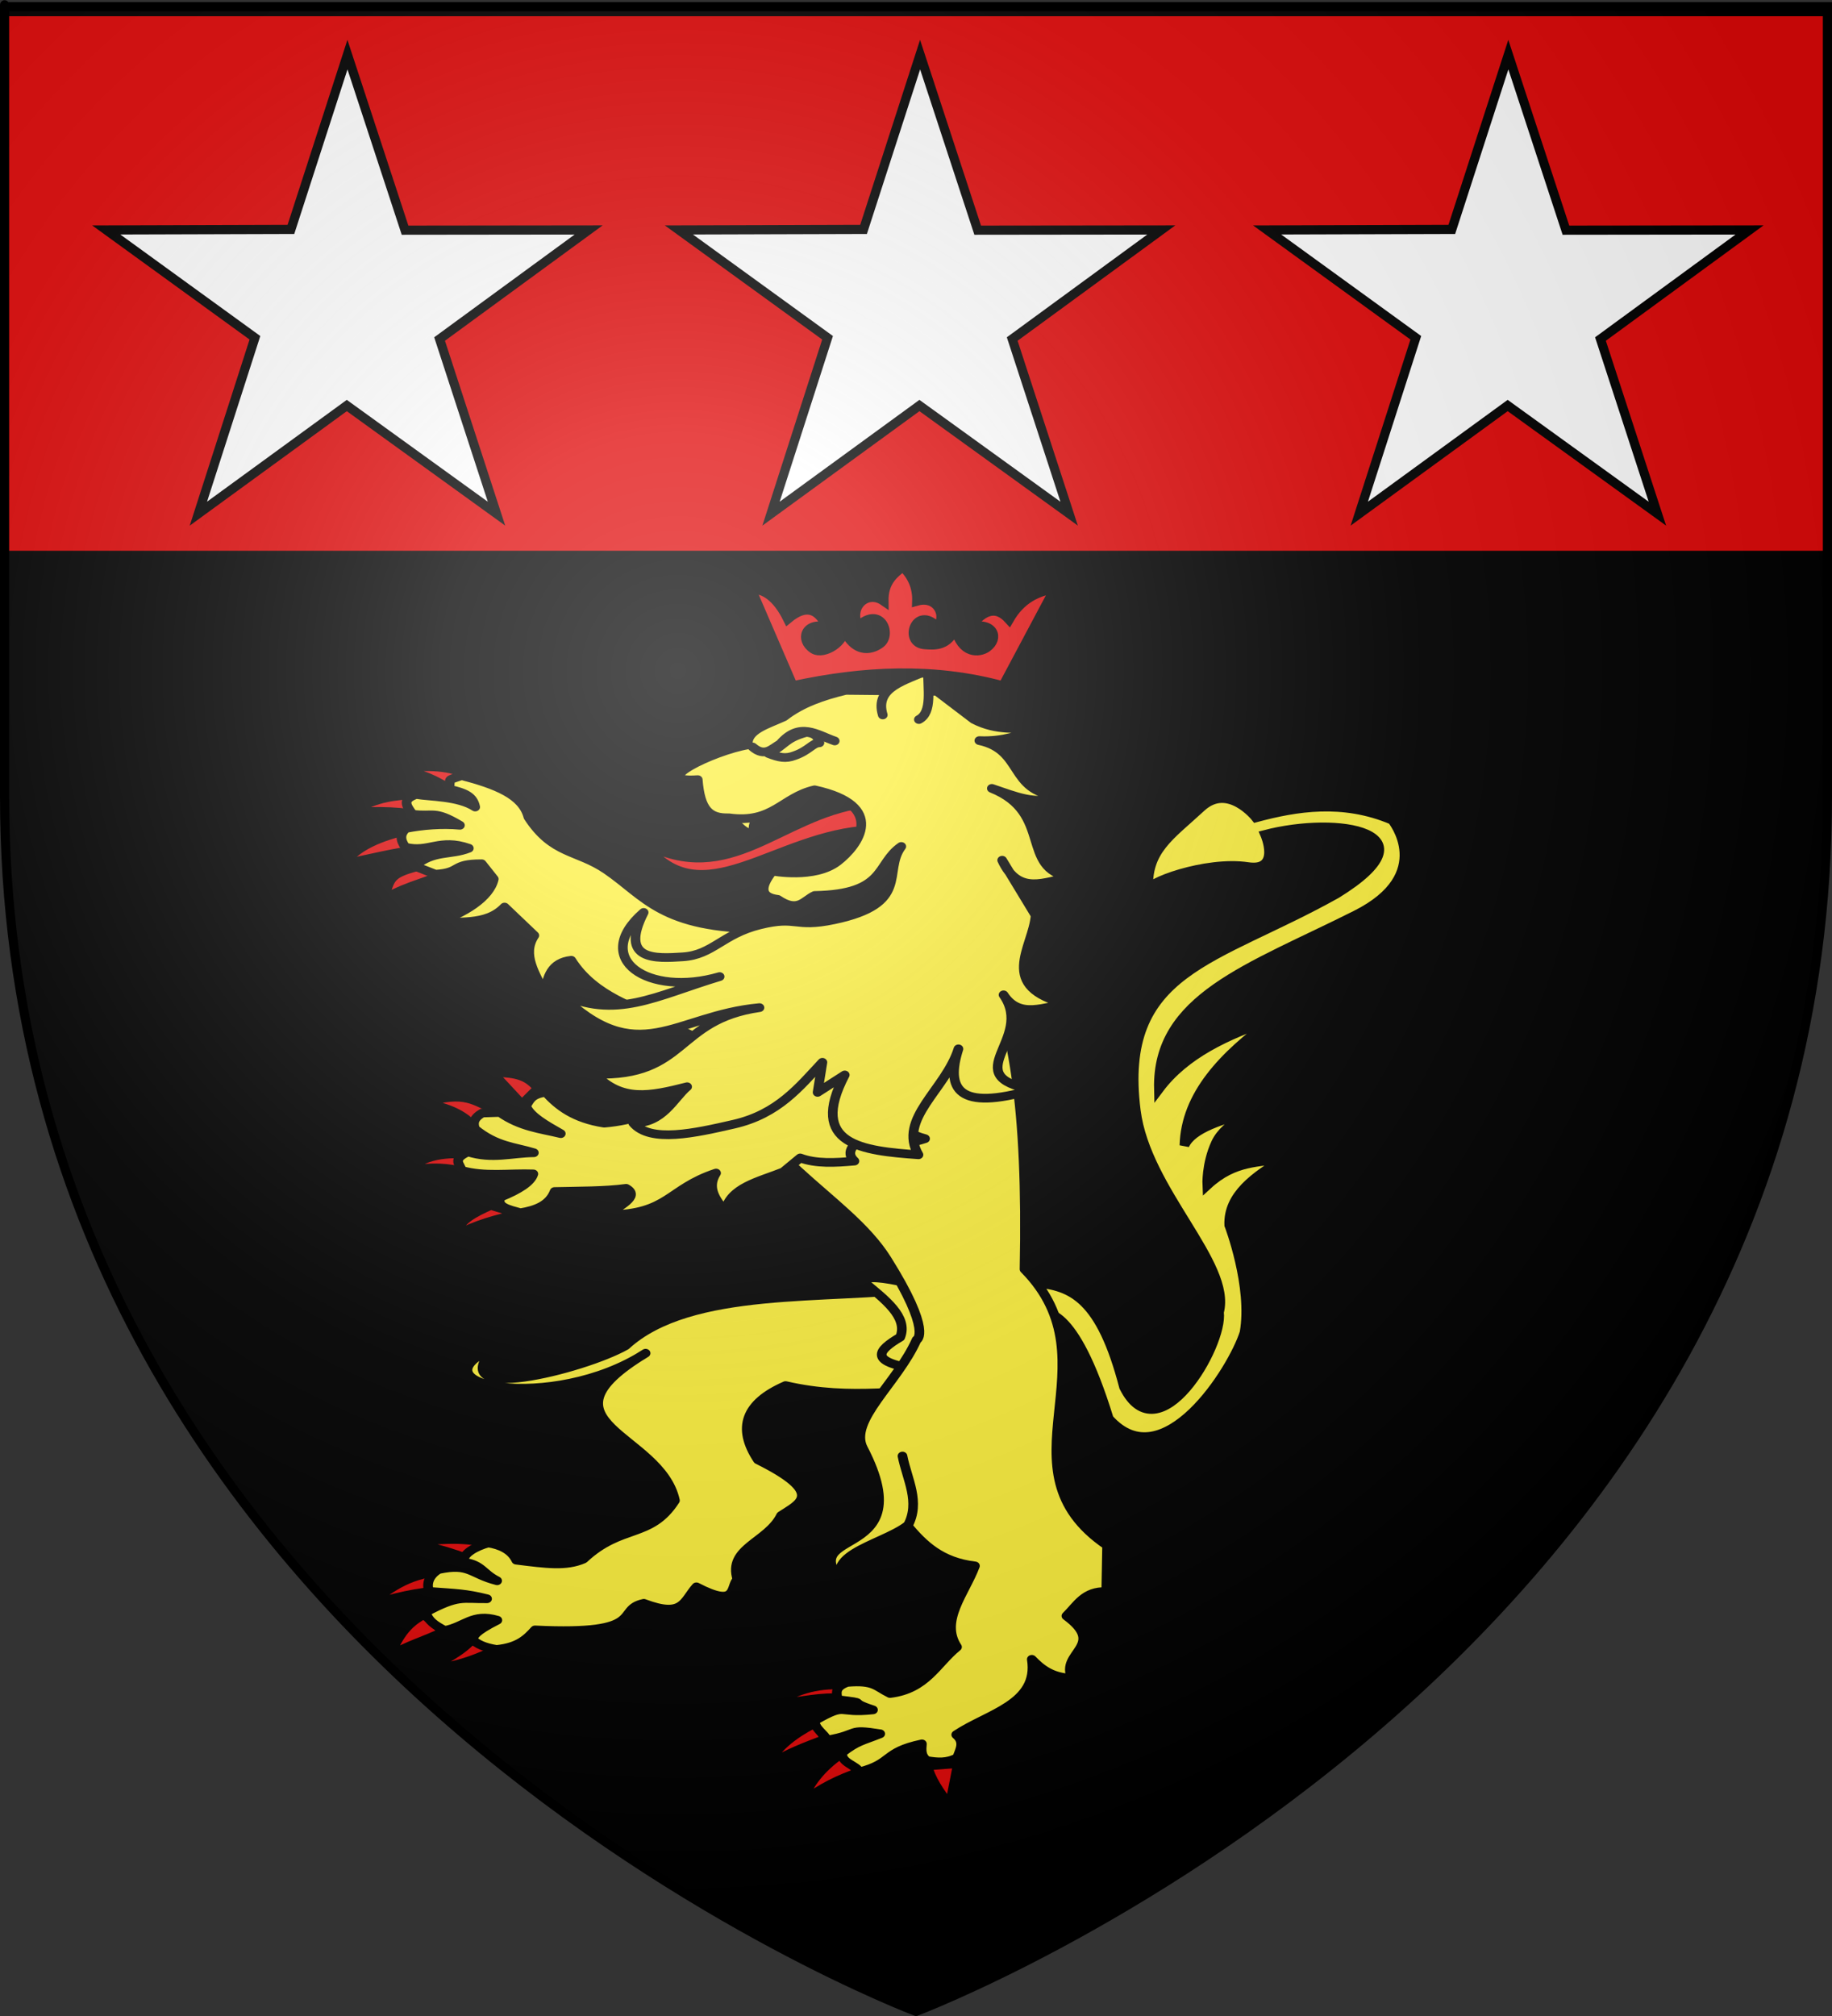 <?xml version="1.0" encoding="UTF-8" standalone="no"?>
<svg
   xmlns:dc="http://purl.org/dc/elements/1.1/"
   xmlns:cc="http://creativecommons.org/ns#"
   xmlns:rdf="http://www.w3.org/1999/02/22-rdf-syntax-ns#"
   xmlns:svg="http://www.w3.org/2000/svg"
   xmlns="http://www.w3.org/2000/svg"
   xmlns:xlink="http://www.w3.org/1999/xlink"
   xmlns:sodipodi="http://sodipodi.sourceforge.net/DTD/sodipodi-0.dtd"
   xmlns:inkscape="http://www.inkscape.org/namespaces/inkscape"
   height="660"
   width="600"
   version="1.0"
   id="svg2"
   sodipodi:version="0.32"
   inkscape:version="0.46"
   sodipodi:docname="blason_ville_fr_Saint-Rémy_(Corrèze).svg"
   sodipodi:docbase="D:\Mes documents\Renaud-Notre Lapin"
   inkscape:export-filename="/Users/olivier/Desktop/Blason Rouge/Blason_Vide_3D.png"
   inkscape:export-xdpi="144"
   inkscape:export-ydpi="144"
   inkscape:output_extension="org.inkscape.output.svg.inkscape">
  <rect width="100%" height="100%" fill="#333333" stroke="none"/>
  <sodipodi:namedview
     inkscape:window-height="712"
     inkscape:window-width="1024"
     inkscape:pageshadow="2"
     inkscape:pageopacity="0.0"
     guidetolerance="10.0"
     gridtolerance="10.0"
     objecttolerance="10.0"
     borderopacity="1.0"
     bordercolor="#666666"
     pagecolor="#ffffff"
     id="base"
     showgrid="false"
     height="660px"
     inkscape:zoom="0.7469697"
     inkscape:cx="354.88844"
     inkscape:cy="330"
     inkscape:window-x="-4"
     inkscape:window-y="-4"
     inkscape:current-layer="layer3" />
  <desc
     id="desc4">Flag of Canton of Valais (Wallis)</desc>
  <defs
     id="defs6">
    <inkscape:perspective
       sodipodi:type="inkscape:persp3d"
       inkscape:vp_x="0 : 330 : 1"
       inkscape:vp_y="0 : 1000 : 0"
       inkscape:vp_z="600 : 330 : 1"
       inkscape:persp3d-origin="300 : 220 : 1"
       id="perspective2491" />
    <linearGradient
       id="linearGradient2893">
      <stop
         style="stop-color:white;stop-opacity:0.314;"
         offset="0"
         id="stop2895" />
      <stop
         id="stop2897"
         offset="0.19"
         style="stop-color:white;stop-opacity:0.251;" />
      <stop
         style="stop-color:#6b6b6b;stop-opacity:0.125;"
         offset="0.6"
         id="stop2901" />
      <stop
         style="stop-color:black;stop-opacity:0.125;"
         offset="1"
         id="stop2899" />
    </linearGradient>
    <linearGradient
       id="linearGradient2885">
      <stop
         id="stop2887"
         offset="0"
         style="stop-color:white;stop-opacity:1;" />
      <stop
         style="stop-color:white;stop-opacity:1;"
         offset="0.229"
         id="stop2891" />
      <stop
         id="stop2889"
         offset="1"
         style="stop-color:black;stop-opacity:1;" />
    </linearGradient>
    <linearGradient
       id="linearGradient2955">
      <stop
         id="stop2867"
         offset="0"
         style="stop-color:#fd0000;stop-opacity:1;" />
      <stop
         style="stop-color:#e77275;stop-opacity:0.659;"
         offset="0.5"
         id="stop2873" />
      <stop
         style="stop-color:black;stop-opacity:0.323;"
         offset="1"
         id="stop2959" />
    </linearGradient>
    <radialGradient
       inkscape:collect="always"
       xlink:href="#linearGradient2955"
       id="radialGradient2961"
       cx="225.524"
       cy="218.901"
       fx="225.524"
       fy="218.901"
       r="300"
       gradientTransform="matrix(-4.167939e-4,2.183,-1.884,-3.599562e-4,615.597,-289.121)"
       gradientUnits="userSpaceOnUse" />
    <polygon
       id="star"
       transform="scale(53,53)"
       points="0,-1 0.588,0.809 -0.951,-0.309 0.951,-0.309 -0.588,0.809 0,-1 " />
    <clipPath
       id="clip">
      <path
         d="M 0,-200 L 0,600 L 300,600 L 300,-200 L 0,-200 z "
         id="path10" />
    </clipPath>
    <radialGradient
       inkscape:collect="always"
       xlink:href="#linearGradient2955"
       id="radialGradient1911"
       gradientUnits="userSpaceOnUse"
       gradientTransform="matrix(-4.167939e-4,2.183,-1.884,-3.599562e-4,615.597,-289.121)"
       cx="225.524"
       cy="218.901"
       fx="225.524"
       fy="218.901"
       r="300" />
    <radialGradient
       inkscape:collect="always"
       xlink:href="#linearGradient2955"
       id="radialGradient2865"
       gradientUnits="userSpaceOnUse"
       gradientTransform="matrix(0,1.749,-1.593,-1.049767e-7,551.788,-191.29)"
       cx="225.524"
       cy="218.901"
       fx="225.524"
       fy="218.901"
       r="300" />
    <radialGradient
       inkscape:collect="always"
       xlink:href="#linearGradient2955"
       id="radialGradient2871"
       gradientUnits="userSpaceOnUse"
       gradientTransform="matrix(0,1.386,-1.323,-5.741131e-8,-158.082,-109.541)"
       cx="225.524"
       cy="218.901"
       fx="225.524"
       fy="218.901"
       r="300" />
    <radialGradient
       inkscape:collect="always"
       xlink:href="#linearGradient2893"
       id="radialGradient3163"
       gradientUnits="userSpaceOnUse"
       gradientTransform="matrix(1.353,0,0,1.349,-77.629,-85.747)"
       cx="221.445"
       cy="226.331"
       fx="221.445"
       fy="226.331"
       r="300" />
    <radialGradient
       gradientTransform="matrix(0,2.342,-2.291,0,562.913,1323.77)"
       gradientUnits="userSpaceOnUse"
       xlink:href="#linearGradient2955"
       id="radialGradient14758"
       fy="153.928"
       fx="-483.508"
       r="300"
       cy="153.928"
       cx="-483.508" />
    <radialGradient
       gradientTransform="matrix(0,2.342,-2.291,0,562.913,1323.77)"
       gradientUnits="userSpaceOnUse"
       xlink:href="#linearGradient2955"
       id="radialGradient13767"
       fy="153.928"
       fx="-483.508"
       r="300"
       cy="153.928"
       cx="-483.508" />
    <radialGradient
       gradientTransform="matrix(0,2.342,-2.291,0,562.913,1323.77)"
       gradientUnits="userSpaceOnUse"
       xlink:href="#linearGradient2955"
       id="radialGradient1357"
       fy="153.928"
       fx="-483.508"
       r="300"
       cy="153.928"
       cx="-483.508" />
    <radialGradient
       gradientTransform="matrix(-4.167939e-4,2.183,-1.884,-3.599562e-4,1395.597,-309.121)"
       gradientUnits="userSpaceOnUse"
       xlink:href="#linearGradient2955"
       id="radialGradient10022"
       fy="218.901"
       fx="225.524"
       r="300"
       cy="218.901"
       cx="225.524" />
    <clipPath
       id="clipPath10018">
      <path
         id="path10020"
         d="M 0,-200 L 0,600 L 300,600 L 300,-200 L 0,-200 z " />
    </clipPath>
    <polygon
       id="polygon10016"
       transform="scale(53,53)"
       points="0,-1 0.588,0.809 -0.951,-0.309 0.951,-0.309 -0.588,0.809 0,-1 " />
    <radialGradient
       gradientTransform="matrix(-4.167939e-4,2.183,-1.884,-3.599562e-4,615.597,-289.121)"
       gradientUnits="userSpaceOnUse"
       xlink:href="#linearGradient2955"
       id="radialGradient10014"
       fy="218.901"
       fx="225.524"
       r="300"
       cy="218.901"
       cx="225.524" />
    <linearGradient
       id="linearGradient10009">
      <stop
         id="stop2965"
         offset="0"
         style="stop-color:#ffffff;stop-opacity:0" />
      <stop
         id="stop10012"
         offset="1"
         style="stop-color:#000000;stop-opacity:0.646" />
    </linearGradient>
    <inkscape:perspective
       id="perspective10006"
       inkscape:persp3d-origin="75 : 50 : 1"
       inkscape:vp_z="150 : 75 : 1"
       inkscape:vp_y="0 : 1000 : 0"
       inkscape:vp_x="0 : 75 : 1"
       sodipodi:type="inkscape:persp3d" />
  </defs>
  <g
     inkscape:groupmode="layer"
     id="layer3"
     inkscape:label="Fond écu"
     style="display:inline">
    <path
       id="path2855"
       style="fill:#000000;fill-opacity:1;fill-rule:evenodd;stroke:none;stroke-width:1px;stroke-linecap:butt;stroke-linejoin:miter;stroke-opacity:1"
       d="M 300,658.5 C 300,658.5 598.5,546.18 598.5,260.728 C 598.5,-24.723 598.5,2.176 598.5,2.176 L 1.5,2.176 L 1.5,260.728 C 1.5,546.18 300,658.5 300,658.5 z "
       sodipodi:nodetypes="cccccc" />
    <rect
       style="opacity:0.99;fill:#e20909;fill-opacity:1;stroke:#000000;stroke-width:3;stroke-linecap:round;stroke-miterlimit:4;stroke-dasharray:none;stroke-opacity:1"
       id="rect9407"
       width="598"
       height="178"
       x="1.339"
       y="3.806" />
    <path
       id="path8347"
       style="fill:#ffffff;fill-opacity:1;stroke:#000000;stroke-width:3;stroke-miterlimit:4;stroke-dasharray:none;stroke-dashoffset:0;stroke-opacity:1"
       d="M 301.339,17.883 L 320.2,75.356 L 380.331,75.286 L 331.511,110.989 L 350.158,168.167 L 301.124,132.759 L 252.519,168.167 L 271.034,110.581 L 222.347,75.286 L 282.824,75.104 L 301.339,17.883 z" />
    <path
       id="path10028"
       style="fill:#ffffff;fill-opacity:1;stroke:#000000;stroke-width:3;stroke-miterlimit:4;stroke-dasharray:none;stroke-dashoffset:0;stroke-opacity:1;display:inline"
       d="M 113.793,17.883 L 132.655,75.356 L 192.785,75.286 L 143.965,110.989 L 162.613,168.167 L 113.579,132.759 L 64.973,168.167 L 83.489,110.581 L 34.801,75.286 L 95.278,75.104 L 113.793,17.883 z" />
    <path
       id="path10030"
       style="fill:#ffffff;fill-opacity:1;stroke:#000000;stroke-width:3;stroke-miterlimit:4;stroke-dasharray:none;stroke-dashoffset:0;stroke-opacity:1;display:inline"
       d="M 493.996,17.883 L 512.858,75.356 L 572.988,75.286 L 524.168,110.989 L 542.816,168.167 L 493.782,132.759 L 445.176,168.167 L 463.691,110.581 L 415.004,75.286 L 475.481,75.104 L 493.996,17.883 z" />
    <g
       style="display:inline"
       id="g3875"
       transform="matrix(0.861,0,0,0.777,27.015,158.184)">
      <path
         sodipodi:nodetypes="ccccccsccccsccscsccscccc"
         id="path2030"
         style="fill:#fcef3c;fill-opacity:1;fill-rule:evenodd;stroke:#000000;stroke-width:3.667;stroke-linecap:butt;stroke-linejoin:miter;stroke-miterlimit:4;stroke-dasharray:none;stroke-opacity:1;display:inline"
         d="M 363.523,349.481 C 365.812,349.143 376.754,345.003 390.368,394.096 C 411.184,419.901 437.616,373.289 442.02,357.88 C 445.133,338.461 436.202,312.639 436.202,312.639 C 435.737,299.759 446.107,291.88 457.261,284.362 C 447.619,286.635 438.373,285.112 427.847,295.859 C 427.847,295.859 427.439,286.847 431.177,277.916 C 434.916,268.985 446.396,264.592 446.396,264.592 C 433.268,268.034 422.003,272.106 419.156,279.021 C 419.693,257.532 434.063,241.05 452.558,226.063 C 435.164,232.566 419.321,240.733 409.448,255.3 C 408.598,216.587 443.842,204.442 484.526,181.797 C 515.06,164.801 498.228,142.023 498.228,142.023 C 479.37,133.198 461.56,136.498 446.402,141.005 C 446.402,141.005 435.828,126.075 425.425,136.723 C 413.361,149.07 404.55,154.863 405.447,171.574 C 403.836,168.558 427.273,158.885 443.236,161.532 C 456.086,163.662 449.828,147.987 449.828,147.987 C 477.582,139.938 515.411,146.892 476.935,173.133 C 430.723,201.821 393.895,204.981 400.663,264.313 C 404.508,298.01 437.163,328.578 432.325,349.33 C 433.919,363.558 409.279,409.989 396.196,380.897 C 387.393,343.424 376.387,338.323 362.411,337.013 L 363.523,349.481 z" />
      <path
         id="path3249"
         style="fill:#e20909;fill-opacity:1;fill-rule:evenodd;stroke:#000000;stroke-width:3.667;stroke-linecap:round;stroke-linejoin:round;stroke-miterlimit:4;stroke-dasharray:none;stroke-opacity:1"
         d="M 125.085,146.011 C 116.883,147.788 104.376,151.976 99.686,160.435 C 110.427,157.825 118.941,155.625 126.517,154.502 L 125.085,146.011 z" />
      <path
         id="path3247"
         style="fill:#e20909;fill-opacity:1;fill-rule:evenodd;stroke:#000000;stroke-width:3.667;stroke-linecap:round;stroke-linejoin:round;stroke-miterlimit:4;stroke-dasharray:none;stroke-opacity:1"
         d="M 126.754,130.957 C 118.959,132.179 113.568,131.384 101.566,138.748 C 111.967,137.867 122.938,138.124 129.572,140.464 L 126.754,130.957 z" />
      <path
         id="path3245"
         style="fill:#e20909;fill-opacity:1;fill-rule:evenodd;stroke:#000000;stroke-width:3.667;stroke-linecap:round;stroke-linejoin:round;stroke-miterlimit:4;stroke-dasharray:none;stroke-opacity:1"
         d="M 144.726,122.058 C 136.721,118.316 127.415,119.614 118.381,119.863 C 130.453,122.645 133.645,124.868 140.15,129.07 L 144.726,122.058 z" />
      <path
         id="path4220"
         style="fill:#e20909;fill-opacity:1;fill-rule:evenodd;stroke:#000000;stroke-width:3.667;stroke-linecap:round;stroke-linejoin:round;stroke-miterlimit:4;stroke-dasharray:none;stroke-opacity:1"
         d="M 127.501,161.569 C 115.707,164.883 117.394,167.242 114.352,175.338 C 125.622,168.302 132.529,168.23 137.313,163.87 L 127.501,161.569 z" />
      <path
         id="path3243"
         style="fill:#fcef3c;fill-opacity:1;fill-rule:evenodd;stroke:#000000;stroke-width:3.667;stroke-linecap:round;stroke-linejoin:round;stroke-miterlimit:4;stroke-dasharray:none;stroke-opacity:1"
         d="M 169.616,140.651 C 178.992,156.626 188.138,154.401 199.411,162.931 C 214.12,174.061 220.304,187.77 259.082,187.77 L 248.464,241.399 L 217.785,225.441 C 211.574,221.027 194.816,216.663 185.928,201.017 C 178.38,201.922 176.634,208.057 175.933,215.133 C 172.258,206.882 167.036,198.591 171.878,190.564 L 160.548,178.599 C 153.452,186.808 142.672,184.123 133.303,185.611 C 145.349,181.376 154.911,174.438 156.454,166.79 L 151.836,160.349 C 140.091,160.338 144.391,164.081 134.259,164.765 L 126.333,161.345 C 133.606,154.471 139.907,156.928 146.962,153.819 C 135.791,149.499 131.778,155.847 122.818,153.364 C 120.732,150.125 120.837,147.807 123.054,145.457 C 129.247,144.134 136.597,143.437 143.579,144.144 C 133.701,137.638 133.665,140.666 125.593,139.497 C 122.974,135.632 121.604,133.243 126.923,131.147 C 132.248,132.179 142.933,131.836 149.384,136.451 C 148.536,131.97 145.722,130.495 139.345,128.898 C 140.605,123.936 137.718,125.741 144.243,123.206 C 157.37,127.028 167.441,131.335 169.616,140.651 z" />
      <path
         id="path3534"
         style="fill:#e20909;fill-opacity:1;fill-rule:evenodd;stroke:#000000;stroke-width:3.667;stroke-linecap:round;stroke-linejoin:round;stroke-miterlimit:4;stroke-dasharray:none;stroke-opacity:1"
         d="M 148.76,486.435 C 144.96,491.92 136.651,496.701 130.644,499.705 C 142.245,499.287 152.317,494.165 159.593,490.338 L 148.76,486.435 z" />
      <path
         id="path3532"
         style="fill:#e20909;fill-opacity:1;fill-rule:evenodd;stroke:#000000;stroke-width:3.667;stroke-linecap:round;stroke-linejoin:round;stroke-miterlimit:4;stroke-dasharray:none;stroke-opacity:1"
         d="M 129.914,476.715 C 121.19,481.543 119.237,489.432 116.456,494.416 C 123.84,489.441 129.878,487.939 137.407,483.824 L 129.914,476.715 z" />
      <path
         id="path3530"
         style="fill:#e20909;fill-opacity:1;fill-rule:evenodd;stroke:#000000;stroke-width:3.667;stroke-linecap:round;stroke-linejoin:round;stroke-miterlimit:4;stroke-dasharray:none;stroke-opacity:1"
         d="M 135.647,458.74 C 123.897,459.607 115.539,466.433 109.103,472.686 C 118.794,469.451 127.262,467.16 136.445,466.64 C 142.719,463.867 135.358,459.511 135.647,458.74 z" />
      <path
         id="path3528"
         style="fill:#e20909;fill-opacity:1;fill-rule:evenodd;stroke:#000000;stroke-width:3.667;stroke-linecap:round;stroke-linejoin:round;stroke-miterlimit:4;stroke-dasharray:none;stroke-opacity:1"
         d="M 154.628,447.005 C 143.827,443.452 133.348,445.824 122.062,445.987 C 134.038,448.002 143.463,451.628 152.288,455.635 L 154.628,447.005 z" />
      <path
         id="path3524"
         style="fill:#fcef3c;fill-opacity:1;fill-rule:evenodd;stroke:#000000;stroke-width:3.667;stroke-linecap:round;stroke-linejoin:round;stroke-miterlimit:4;stroke-dasharray:none;stroke-opacity:1"
         d="M 320.057,339.165 C 283.445,344.433 231.263,338.389 206.6,363.4 C 190.624,373.447 136.297,388.532 156.691,364.256 C 123.42,380.141 178.826,391.977 214.201,366.576 C 170.242,396.061 219.818,400.194 225.369,428.631 C 215.95,444.875 205.092,438.299 190.583,453.313 C 183.904,456.511 176.598,455.378 165.006,453.781 C 163.089,449.337 158.863,447.326 154.35,446.532 C 149.702,447.948 144.339,451.069 145.016,454.592 C 152.083,455.774 151.979,459.186 157.723,462.462 C 147.476,459.581 147.398,454.904 135.448,457.711 C 130.781,460.863 131.135,465.079 131.916,466.948 C 142.098,467.8 145.56,467.742 153.901,470.04 C 144.424,470.194 143.197,468.224 130.579,475.717 C 131.681,479.547 133.894,481.038 137.772,483.396 C 145.385,481.883 148.357,475.993 157.807,479.071 C 148.971,484.051 149.209,485.359 148.302,487.131 C 150,489.109 152.906,490.599 157.52,491.397 C 165.815,490.487 169.088,486.886 172.13,483.162 C 215.483,485.493 202.22,474.597 213.525,471.96 C 228.563,478.278 228.684,471.05 233.53,465.012 C 249.415,474.169 246.288,464.823 249.134,461.899 C 245.293,448.529 260.634,446.359 265.739,434.977 C 272.653,429.919 282.795,425.767 256.922,411.508 C 248.89,398.07 252.167,387.578 267.451,380.213 C 292.752,386.694 312.853,381.326 335.553,381.882 L 320.057,339.165 z" />
      <path
         id="path3526"
         style="fill:#fcef3c;fill-opacity:1;fill-rule:evenodd;stroke:#000000;stroke-width:3.667;stroke-linecap:round;stroke-linejoin:round;stroke-miterlimit:4;stroke-dasharray:none;stroke-opacity:1"
         d="M 297.14,336.516 C 305.21,343.935 314.119,351.269 311.063,359.81 C 302.618,365.346 298.021,370.555 319.485,373.555 L 327.741,354.082 L 310.897,336.33 C 301.049,334.063 297.397,334.538 297.14,336.516 z" />
      <path
         id="path3536"
         style="fill:#e20909;fill-opacity:1;fill-rule:evenodd;stroke:#000000;stroke-width:3.667;stroke-linecap:round;stroke-linejoin:round;stroke-miterlimit:4;stroke-dasharray:none;stroke-opacity:1"
         d="M 289.517,506.397 C 278.398,505.834 270.928,508.825 262.586,514.591 C 275.403,512.909 280.529,511.289 289.261,511.833 L 289.517,506.397 z" />
      <path
         id="path3538"
         style="fill:#e20909;fill-opacity:1;fill-rule:evenodd;stroke:#000000;stroke-width:3.667;stroke-linecap:round;stroke-linejoin:round;stroke-miterlimit:4;stroke-dasharray:none;stroke-opacity:1"
         d="M 278.999,522.32 C 271.816,526.16 263.604,532.429 260.855,540.148 C 268.186,535.086 275.756,531.992 282.576,529.149 L 278.999,522.32 z" />
      <path
         id="path3540"
         style="fill:#e20909;fill-opacity:1;fill-rule:evenodd;stroke:#000000;stroke-width:3.667;stroke-linecap:round;stroke-linejoin:round;stroke-miterlimit:4;stroke-dasharray:none;stroke-opacity:1"
         d="M 288.091,535.832 C 281.144,541.216 275.95,548.149 273.93,555.599 C 281.253,549.466 287.705,546.066 295.746,542.946 L 288.091,535.832 z" />
      <path
         id="path3542"
         style="fill:#e20909;fill-opacity:1;fill-rule:evenodd;stroke:#000000;stroke-width:3.667;stroke-linecap:round;stroke-linejoin:round;stroke-miterlimit:4;stroke-dasharray:none;stroke-opacity:1"
         d="M 321.466,540.48 C 322.309,545.292 326.232,552.156 329.945,556.869 L 333.012,539.495 L 321.466,540.48 z" />
      <path
         sodipodi:nodetypes="cscsccccccccccccccccccccccccc"
         id="path3453"
         style="fill:#fcef3c;fill-opacity:1;fill-rule:evenodd;stroke:#000000;stroke-width:3.667;stroke-linecap:round;stroke-linejoin:round;stroke-miterlimit:4;stroke-dasharray:none;stroke-opacity:1"
         d="M 241.13,238.816 C 253.228,284.38 290.386,299.634 305.879,326.919 C 323.58,358.092 317.27,360.957 317.27,360.957 C 309.878,379.341 291.385,394.909 296.875,406.62 C 320.844,457.747 264.925,437.4 292.671,467.523 C 277.529,452.063 303.522,447.822 313.771,439.254 C 319.804,447.177 326.481,454.522 339.485,456.193 C 335.66,467.633 326.037,479.272 332.663,490.354 C 324.789,497.448 320.89,508.123 307.183,509.96 C 301.751,507.032 301.255,504.319 290.884,505.272 C 285.29,507.53 287.409,510.424 287.031,512.502 C 300.477,514.389 289.79,512.939 300.698,516.852 C 286.546,518.586 291.265,513.427 278.738,521.281 C 277.932,524.457 282.586,527.211 283.214,529.592 C 296.049,527.141 290.514,524.642 303.444,526.933 C 296.433,530.018 294.742,529.97 289.191,534.696 C 287.885,539.171 295.08,540.362 295.378,543.034 C 308.421,539.404 304.373,534.675 319.302,531.179 C 319.112,533.71 318.867,536.251 321.231,538.225 C 325.186,538.968 328.894,539.297 332.725,537 C 333.771,533.734 335.719,530.437 332.358,527.323 C 344.402,518.392 363.842,514.446 361.102,495.55 C 364.7,499.696 368.859,503.292 376.442,503.53 C 371.531,492.768 389.803,489.989 374.265,477.276 C 378.419,472.802 381.15,466.65 389.422,467.033 L 389.746,447.58 C 347.249,415.516 393.673,370.829 358.331,331.192 C 359.578,262.535 354.061,226.795 341.779,197.282 L 241.13,238.816 z" />
      <path
         id="path2264"
         style="fill:#e20909;fill-opacity:1;fill-rule:evenodd;stroke:#000000;stroke-width:3.667;stroke-linecap:round;stroke-linejoin:round;stroke-miterlimit:4;stroke-dasharray:none;stroke-opacity:1"
         d="M 173.224,254.979 C 167.979,247.678 161.603,249.053 155.561,247.87 L 167.138,261.669 L 173.224,254.979 z" />
      <path
         id="path2266"
         style="fill:#e20909;fill-opacity:1;fill-rule:evenodd;stroke:#000000;stroke-width:3.667;stroke-linecap:round;stroke-linejoin:round;stroke-miterlimit:4;stroke-dasharray:none;stroke-opacity:1"
         d="M 156.873,264.085 C 149.659,260.691 145.463,255.621 130.366,261.152 C 141.901,263.867 145.145,266.868 149.633,271.472 L 156.873,264.085 z" />
      <path
         id="path2268"
         style="fill:#e20909;fill-opacity:1;fill-rule:evenodd;stroke:#000000;stroke-width:3.667;stroke-linecap:round;stroke-linejoin:round;stroke-miterlimit:4;stroke-dasharray:none;stroke-opacity:1"
         d="M 147.761,282.925 C 138.995,281.894 129.238,282.942 123.657,289.672 C 130.052,288.345 136.484,287.907 143,289.571 L 147.761,282.925 z" />
      <path
         id="path2270"
         style="fill:#e20909;fill-opacity:1;fill-rule:evenodd;stroke:#000000;stroke-width:3.667;stroke-linecap:round;stroke-linejoin:round;stroke-miterlimit:4;stroke-dasharray:none;stroke-opacity:1"
         d="M 155.306,304.297 C 149.047,307.438 142.917,310.651 142.167,316.825 C 149.49,312.472 157.675,309.866 166.191,307.934 L 155.306,304.297 z" />
      <path
         id="path2262"
         style="fill:#fcef3c;fill-opacity:1;fill-rule:evenodd;stroke:#000000;stroke-width:3.667;stroke-linecap:round;stroke-linejoin:round;stroke-miterlimit:4;stroke-dasharray:none;stroke-opacity:1"
         d="M 176.226,256.641 C 170.468,257.498 170.178,260.131 168.672,262.369 C 170.209,266.719 176.088,270.39 181.938,274.065 C 174.253,272.006 166.622,271.247 158.773,265.139 L 152.109,265.368 C 148.397,267.724 148.666,269.942 149.325,272.148 C 157.509,279.535 164.393,279.648 171.697,282.113 C 163.398,282.198 155.746,284.996 146.656,281.758 C 140.216,284.956 143.876,287.067 144.19,289.539 C 152.76,292.342 162.372,290.646 171.503,291.031 C 170.557,294.458 165.991,297.681 159.106,300.773 C 157.175,304.96 162.204,306.04 166.605,307.401 C 172.49,306.305 177.572,304.234 179.59,298.449 C 188.959,298.207 198.84,298.31 206.787,297.109 C 212.474,300.559 203.768,304.504 200.01,308.279 C 223.105,308.041 222.638,297.412 241.007,290.668 C 237.456,296.879 240.775,301.847 244.44,306.752 C 246.346,296.758 257.156,294.34 266.571,290.194 L 273.006,284.302 C 279.039,286.799 286.277,286.356 293.638,285.619 C 289.869,281.833 293.265,277.8 299.827,273.659 C 309.624,279.026 315.401,278.131 320.507,276.189 C 299.178,269.873 314.476,250.459 313.901,236.721 L 281.816,213.52 L 223.655,260.48 C 218.028,264.597 210.118,268.561 198.443,269.65 C 187.136,267.713 181.083,262.545 176.226,256.641 z" />
      <path
         id="path2476"
         style="fill:#fcef3c;fill-opacity:1;fill-rule:evenodd;stroke:#000000;stroke-width:3.667;stroke-linecap:round;stroke-linejoin:round;stroke-miterlimit:4;stroke-dasharray:none;stroke-opacity:1"
         d="M 261.391,169.233 C 261.353,165.738 260.251,163.437 261.318,158.703 C 264.574,162.901 269.468,164.244 273.68,166.774" />
      <path
         id="path3447"
         style="fill:#e20909;fill-opacity:1;fill-rule:evenodd;stroke:#000000;stroke-width:3.667;stroke-linecap:round;stroke-linejoin:round;stroke-miterlimit:4;stroke-dasharray:none;stroke-opacity:1"
         d="M 296.383,135.141 C 265.236,140.039 245.902,170.817 213.88,151.854 C 235.596,183.376 263.433,147.8 299.812,146.053 L 296.383,135.141 z" />
      <path
         id="path2474"
         style="fill:#fcef3c;fill-opacity:1;fill-rule:evenodd;stroke:#000000;stroke-width:3.667;stroke-linecap:round;stroke-linejoin:round;stroke-miterlimit:4;stroke-dasharray:none;stroke-opacity:1"
         d="M 247.216,139.85 C 248.258,144.067 251.403,146.986 256.187,148.892 C 253.316,143.744 257.609,140.135 260.009,136.119" />
      <path
         id="path2462"
         style="fill:#fcef3c;fill-opacity:1;fill-rule:evenodd;stroke:#000000;stroke-width:3.667;stroke-linecap:round;stroke-linejoin:round;stroke-miterlimit:4;stroke-dasharray:none;stroke-opacity:1"
         d="M 281.456,244.009 L 279.621,256.678 L 289.953,249.338 C 276.026,278.765 296.488,281.282 318.002,282.976 C 309.988,267.756 328.35,255.484 333.204,238.342 C 328.335,255.251 332.924,264.751 361.395,255.548 C 332.033,249.631 362.343,234.357 350.352,215.58 C 356.566,226.106 366.113,220.214 374.606,219.515 C 347.463,212.258 361.674,195.671 362.554,182.092 L 349.831,158.862 C 356.093,173.928 366.262,167.837 375.646,165.999 C 356.419,162.43 369.249,138.968 345.905,128.6 C 354.397,131.707 363.008,136.054 370.795,131.821 C 352.322,129.698 358.037,112.425 341.151,108.462 C 350.675,108.94 356.414,105.879 363.425,104.006 C 355.359,102.774 348.041,104.71 339.038,99.512 L 324.984,87.679 L 290.307,87.294 C 281.704,89.59 273.512,92.647 266.798,98.441 C 260.547,101.621 252.536,104.009 253.1,110.261 C 239.766,112.761 214.581,126.429 234.038,124.912 C 234.942,137.717 238.401,141.216 245.878,140.996 C 262.66,143.544 266.188,132.315 278.484,129.201 C 306.15,135.893 295.235,152.499 287.216,159.38 C 278.5,166.859 262.441,163.458 262.441,163.458 C 257.405,170.519 258.073,174.485 264.446,175.358 C 272.273,181.236 274.538,175.695 278.535,173.711 C 305.993,173.163 301.784,160.445 311.464,153.064 C 304.277,163.72 315.234,177.144 285.784,183.977 C 270.576,187.512 272.088,182.177 257.726,186.076 C 243.364,189.974 239.755,198.77 228.337,199.571 C 218.13,200.287 204.023,201.36 213.466,180.871 C 193.19,200.376 215.18,216.648 242.366,207.894 C 217.938,216.007 202.785,226.467 181.27,214.845 C 211.362,247.692 225.071,224.242 257.519,220.972 C 225.366,226.073 229.97,250.178 194.966,249.011 C 205.057,260.76 215.843,258.28 229.997,254.304 C 224.808,259.118 220.699,269.858 209.464,269.542 C 215.95,278.137 233.048,273.821 247.795,270.075 C 264.575,265.813 272.69,254.371 281.456,244.009 z" />
      <path
         id="path2472"
         style="fill:#fcef3c;fill-opacity:1;fill-rule:evenodd;stroke:#000000;stroke-width:3.667;stroke-linecap:round;stroke-linejoin:round;stroke-miterlimit:4;stroke-dasharray:none;stroke-opacity:1"
         d="M 304.415,97.652 C 301.182,85.847 313.058,83.264 321.653,78.679 C 321.42,86.526 323.45,96.487 318.145,99.591" />
      <path
         id="path3449"
         style="fill:#fcef3c;fill-opacity:1;fill-rule:evenodd;stroke:#000000;stroke-width:3.667;stroke-linecap:round;stroke-linejoin:round;stroke-miterlimit:4;stroke-dasharray:none;stroke-opacity:1"
         d="M 254.885,111.133 C 259.548,115.627 262.255,111.836 265.391,109.86 C 272.847,100.263 279.398,106.052 286.139,108.609"
         sodipodi:nodetypes="ccc" />
      <path
         id="path3451"
         style="fill:#fcef3c;fill-opacity:1;fill-rule:evenodd;stroke:#000000;stroke-width:3.667;stroke-linecap:round;stroke-linejoin:round;stroke-miterlimit:4;stroke-dasharray:none;stroke-opacity:1"
         d="M 260.922,113.889 C 265.034,115.646 267.442,116.211 270.809,114.811 C 276.307,112.702 277.657,109.472 280.334,109.384 C 279.841,107.301 279.122,105.338 275.318,105.003 C 266.853,107.608 267.576,110.29 260.922,113.889 z" />
      <path
         id="path3518"
         style="fill:#fcef3c;fill-opacity:1;fill-rule:evenodd;stroke:#000000;stroke-width:3.667;stroke-linecap:round;stroke-linejoin:round;stroke-miterlimit:4;stroke-dasharray:none;stroke-opacity:1"
         d="M 313.894,439.337 C 318.849,429.333 313.64,419.679 311.914,409.904" />
      <g
         style="fill:#e20909;fill-opacity:1;stroke:#000000;stroke-width:9.419;stroke-miterlimit:4;stroke-dasharray:none;stroke-opacity:1"
         transform="matrix(0.389,0,0,0.389,180.396,12.587)"
         inkscape:label="Calque 1"
         id="g5679">
        <path
           id="path7534"
           style="fill:#e20909;fill-opacity:1;fill-rule:evenodd;stroke:#000000;stroke-width:9.419;stroke-linecap:butt;stroke-linejoin:miter;stroke-miterlimit:4;stroke-dasharray:none;stroke-opacity:1;display:inline"
           d="M 190.202,82.603 L 230.805,186.861 C 299.42,170.43 368.003,166.34 436.525,187.003 L 486.941,82.083 C 469.487,85.424 453.62,93.571 442.277,115.424 C 430.404,101.034 417.839,104.14 404.643,123.217 C 427.263,116.966 433.12,135.967 420.403,146.049 C 413.236,151.73 396.229,153.609 389.778,125.033 C 382.269,144.303 370.407,143.652 360.365,142.828 C 338.262,141.656 351.008,98.031 372.137,123.121 C 381.805,111.82 372.45,89.43 352.237,95.633 C 352.728,80.796 347.99,68.445 338.399,58.4 C 328.9,66.62 319.43,74.878 319.731,95.537 C 303.875,83.468 285.157,100.917 294.587,122.427 C 316.892,99.066 327.969,131.595 316.349,141.51 C 310.287,146.682 293.096,155.91 280.212,125.442 C 282.858,138.584 261.365,154.861 251.176,147.652 C 237.409,137.911 242.758,117.056 263.936,123.267 C 255.965,103.797 243.527,98.774 226.042,114.848 C 215.474,91.137 203.002,82.397 190.202,82.603 z" />
      </g>
    </g>
  </g>
  <g
     inkscape:groupmode="layer"
     id="layer4"
     inkscape:label="Meubles"
     sodipodi:insensitive="true" />
  <g
     inkscape:groupmode="layer"
     id="layer2"
     inkscape:label="Reflet final"
     sodipodi:insensitive="true">
    <path
       sodipodi:nodetypes="cccccc"
       d="M 300,658.5 C 300,658.5 598.5,546.18 598.5,260.728 C 598.5,-24.723 598.5,2.176 598.5,2.176 L 1.5,2.176 L 1.5,260.728 C 1.5,546.18 300,658.5 300,658.5 z "
       style="opacity:1;fill:url(#radialGradient3163);fill-opacity:1;fill-rule:evenodd;stroke:none;stroke-width:1px;stroke-linecap:butt;stroke-linejoin:miter;stroke-opacity:1"
       id="path2875"
       inkscape:export-xdpi="144"
       inkscape:export-ydpi="144" />
  </g>
  <g
     inkscape:groupmode="layer"
     id="layer1"
     inkscape:label="Contour final"
     sodipodi:insensitive="true">
    <path
       sodipodi:nodetypes="cccccc"
       d="M 300,658.5 C 300,658.5 1.5,546.18 1.5,260.728 C 1.5,-24.723 1.5,2.176 1.5,2.176 L 598.5,2.176 L 598.5,260.728 C 598.5,546.18 300,658.5 300,658.5 z "
       style="opacity:1;fill:none;fill-opacity:1;fill-rule:evenodd;stroke:#000000;stroke-width:3;stroke-linecap:butt;stroke-linejoin:miter;stroke-miterlimit:4;stroke-dasharray:none;stroke-opacity:1"
       id="path1411"
       inkscape:export-xdpi="144"
       inkscape:export-ydpi="144" />
  </g>
</svg>
